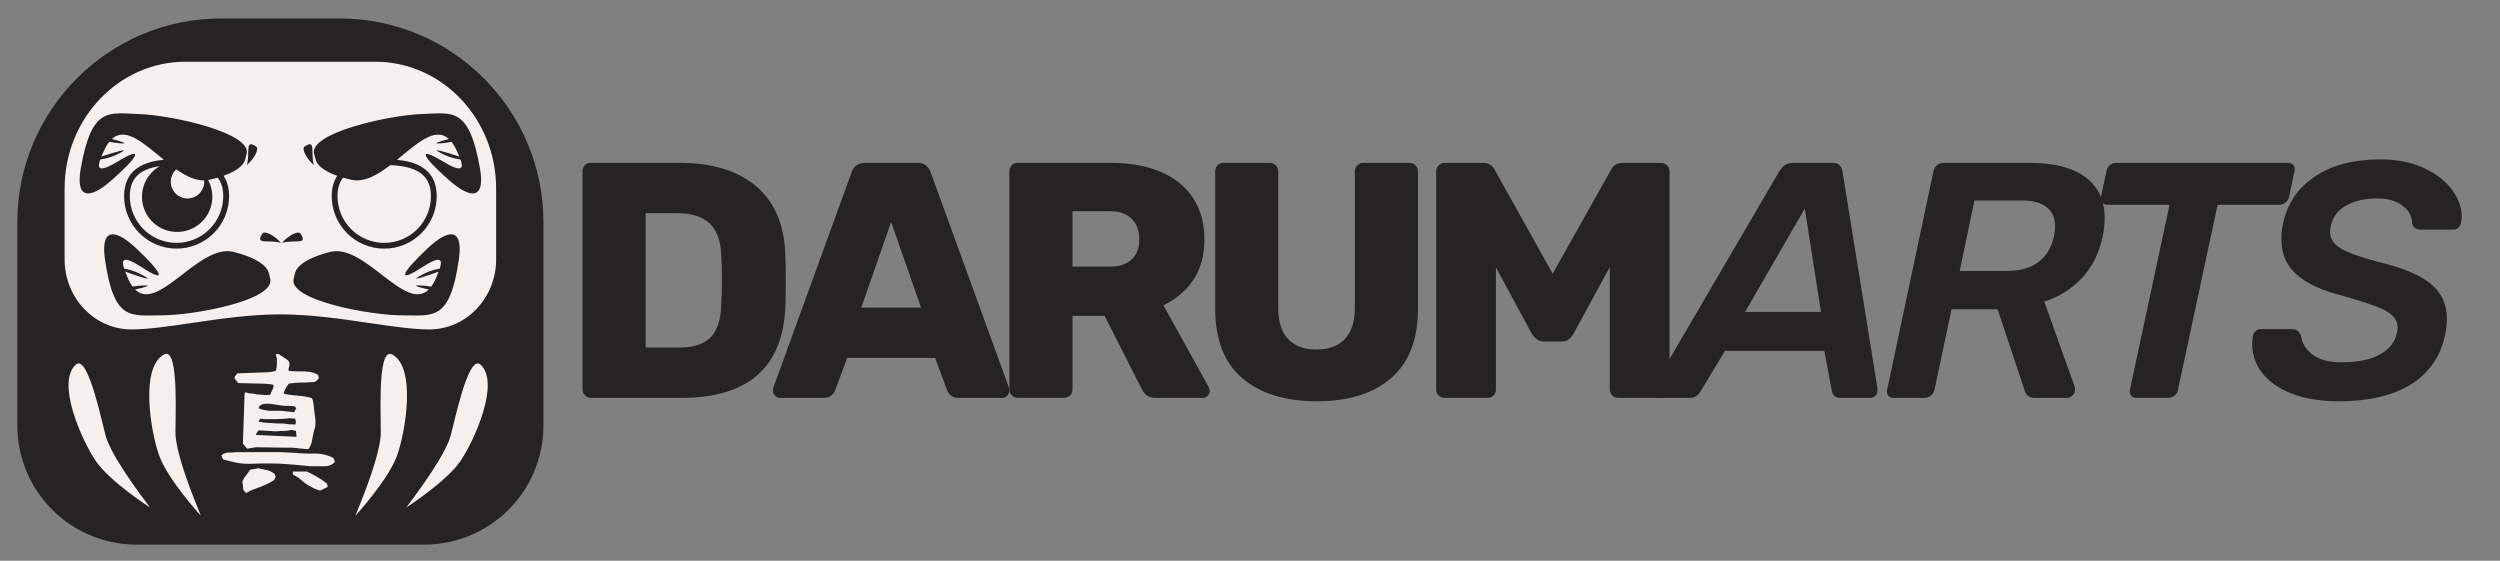 <svg width="321" height="72" viewBox="0 0 321 72" fill="none" xmlns="http://www.w3.org/2000/svg">
<rect x="0" y="0" width="321" height="72" fill="#808080" stroke="none"/>
<path d="M28.384 2.741H43.616C50.456 2.741 57.017 5.458 61.853 10.295C66.69 15.132 69.407 21.692 69.407 28.532V54.65C69.408 56.608 69.022 58.546 68.273 60.355C67.524 62.163 66.426 63.806 65.042 65.19C63.658 66.575 62.015 67.672 60.206 68.421C58.398 69.17 56.46 69.556 54.502 69.555H17.498C15.54 69.556 13.602 69.17 11.794 68.421C9.985 67.672 8.342 66.575 6.958 65.19C5.574 63.806 4.476 62.163 3.727 60.355C2.978 58.546 2.592 56.608 2.593 54.65V28.532C2.593 21.692 5.31 15.132 10.147 10.295C14.983 5.458 21.544 2.741 28.384 2.741Z" fill="#252323"/>
<path d="M54.502 69.926H17.498C13.448 69.921 9.565 68.31 6.702 65.447C3.838 62.583 2.227 58.7 2.222 54.65V28.532C2.222 14.107 13.959 2.37 28.384 2.37H43.616C58.041 2.37 69.778 14.107 69.778 28.532V54.65C69.773 58.7 68.162 62.583 65.299 65.447C62.435 68.31 58.552 69.921 54.502 69.926ZM28.384 3.111C14.37 3.111 2.963 14.518 2.963 28.532V54.65C2.967 58.504 4.5 62.198 7.225 64.923C9.95 67.648 13.644 69.181 17.498 69.185H54.502C58.356 69.181 62.05 67.648 64.775 64.923C67.5 62.198 69.033 58.504 69.037 54.65V28.532C69.037 14.518 57.63 3.111 43.616 3.111H28.384Z" fill="#252323"/>
<path d="M55.138 41.926C50.353 41.926 43.176 40 36 40C28.824 40 21.647 41.926 16.862 41.926C12.336 41.926 8.667 38.074 8.667 33.314V24.2C8.667 15.416 15.443 8.296 23.802 8.296H48.199C56.557 8.296 63.333 15.416 63.333 24.2V33.314C63.333 38.074 59.664 41.926 55.138 41.926Z" fill="#F5EFED"/>
<path d="M55.138 42.296C52.96 42.296 50.259 41.896 47.398 41.473C43.895 40.954 39.923 40.366 36 40.366C32.077 40.366 28.105 40.959 24.602 41.473C21.741 41.896 19.04 42.296 16.862 42.296C12.139 42.296 8.296 38.267 8.296 33.314V24.2C8.296 15.227 15.259 7.926 23.802 7.926H48.199C56.748 7.926 63.704 15.227 63.704 24.2V33.314C63.704 38.267 59.861 42.296 55.138 42.296ZM36 39.625C39.978 39.625 43.978 40.218 47.508 40.739C50.339 41.16 53.015 41.556 55.138 41.556C59.452 41.556 62.963 37.852 62.963 33.314V24.2C62.963 15.636 56.339 8.667 48.199 8.667H23.802C15.661 8.667 9.037 15.63 9.037 24.2V33.314C9.037 37.858 12.548 41.556 16.862 41.556C18.985 41.556 21.661 41.16 24.492 40.739C28.022 40.218 32.022 39.625 36 39.625Z" fill="#F5EFED"/>
<path d="M34.686 35.751C34.628 35.568 34.582 35.38 34.548 35.191C34.47 34.646 33.861 33.333 30.013 32.348C25.569 31.209 20.372 40.157 17.342 37.173C18.619 36.887 19.675 36.596 18.36 36.656C17.913 36.674 17.467 36.723 17.027 36.804C16.753 36.426 16.53 36.013 16.361 35.578C16.271 35.355 16.169 35.114 16.077 34.874C17.594 35.425 19.969 36.247 18.436 35.398C17.663 34.95 16.818 34.642 15.938 34.49C15.588 33.434 15.667 32.67 18.182 34.304C21.548 36.492 20.849 35.044 17.52 31.911C14.616 29.179 12.927 29.419 13.473 33.261C14.615 41.29 16.794 40.484 20.656 40.489C24.932 40.501 35.484 38.526 34.686 35.751Z" fill="#252323"/>
<path d="M37.713 35.751C37.77 35.568 37.816 35.38 37.85 35.191C37.929 34.646 38.539 33.333 42.385 32.348C46.83 31.209 52.028 40.157 55.056 37.173C53.779 36.887 52.724 36.596 54.038 36.656C54.486 36.674 54.931 36.723 55.372 36.804C55.645 36.425 55.868 36.013 56.037 35.578C56.126 35.355 56.228 35.114 56.322 34.874C54.804 35.425 52.428 36.247 53.963 35.398C54.735 34.949 55.581 34.642 56.461 34.49C56.81 33.434 56.732 32.67 54.216 34.304C50.849 36.492 51.55 35.044 54.879 31.911C57.782 29.179 59.471 29.419 58.925 33.261C57.782 41.29 55.605 40.484 51.742 40.489C47.468 40.501 36.914 38.526 37.713 35.751Z" fill="#252323"/>
<path d="M17.787 14.64C13.926 14.518 11.775 13.642 10.37 21.63C9.698 25.45 11.379 25.745 14.37 23.111C17.806 20.084 18.548 18.667 15.111 20.741C12.544 22.292 12.489 21.524 12.874 20.482C13.756 20.357 14.608 20.077 15.393 19.655C16.954 18.856 14.553 19.6 13.022 20.099C13.123 19.862 13.233 19.624 13.33 19.404C13.513 18.975 13.749 18.57 14.034 18.2C14.473 18.299 14.919 18.365 15.367 18.398C16.68 18.502 15.634 18.176 14.367 17.847C16.145 16.206 18.504 18.458 21.034 20.514C19.769 20.637 18.763 20.914 17.987 21.354C16.624 22.126 15.933 23.413 15.933 25.181C15.933 26.066 16.108 26.942 16.446 27.76C16.785 28.578 17.282 29.321 17.908 29.947C18.534 30.573 19.277 31.07 20.095 31.408C20.912 31.747 21.789 31.922 22.674 31.922C23.559 31.922 24.436 31.747 25.254 31.408C26.071 31.07 26.814 30.573 27.441 29.947C28.066 29.321 28.563 28.578 28.902 27.76C29.24 26.942 29.415 26.066 29.415 25.181C29.415 24.144 29.175 23.274 28.704 22.573C30.973 21.776 31.424 20.834 31.502 20.393C31.539 20.204 31.588 20.019 31.65 19.837C32.541 17.095 22.056 14.775 17.787 14.64ZM26.222 23.333C26.223 23.691 26.134 24.044 25.964 24.358C25.794 24.673 25.547 24.94 25.248 25.136C24.948 25.331 24.604 25.449 24.247 25.478C23.891 25.507 23.532 25.446 23.205 25.301C22.878 25.156 22.592 24.932 22.373 24.649C22.155 24.366 22.01 24.032 21.953 23.679C21.896 23.326 21.928 22.964 22.047 22.626C22.165 22.288 22.366 21.986 22.631 21.745C23.816 22.573 25.027 23.179 26.213 23.163C26.221 23.219 26.224 23.276 26.222 23.333ZM22.667 31.185C21.076 31.183 19.551 30.55 18.426 29.426C17.301 28.301 16.669 26.776 16.667 25.185C16.667 22.954 17.873 21.72 20.518 21.333C19.745 21.772 19.118 22.43 18.716 23.224C18.314 24.017 18.156 24.912 18.261 25.796C18.366 26.679 18.73 27.512 19.306 28.189C19.883 28.867 20.646 29.359 21.502 29.605C22.357 29.85 23.265 29.837 24.113 29.568C24.961 29.299 25.711 28.785 26.268 28.092C26.825 27.398 27.165 26.555 27.245 25.669C27.326 24.783 27.142 23.893 26.718 23.111C26.769 23.102 26.819 23.096 26.867 23.086C27.261 22.998 27.619 22.907 27.95 22.812C28.431 23.419 28.664 24.204 28.664 25.182C28.663 26.773 28.03 28.298 26.906 29.424C25.782 30.549 24.257 31.182 22.667 31.185Z" fill="#252323"/>
<path d="M31.704 21.185C32.593 20.444 33.333 19.111 32.889 18.815C31.39 17.815 32.148 19.555 31.704 21.185Z" fill="#252323"/>
<path d="M61.63 21.63C60.225 13.642 58.074 14.518 54.213 14.64C49.944 14.775 39.459 17.095 40.35 19.841C40.414 20.023 40.466 20.209 40.505 20.397C40.584 20.841 41.034 21.781 43.304 22.578C42.833 23.279 42.593 24.148 42.593 25.185C42.593 26.973 43.303 28.688 44.567 29.952C45.831 31.216 47.546 31.926 49.333 31.926C51.121 31.926 52.836 31.216 54.1 29.952C55.364 28.688 56.074 26.973 56.074 25.185C56.074 23.418 55.384 22.13 54.021 21.358C53.245 20.914 52.243 20.642 50.973 20.518C53.501 18.461 55.862 16.209 57.64 17.852C56.373 18.181 55.327 18.507 56.64 18.403C57.086 18.369 57.529 18.302 57.966 18.204C58.249 18.574 58.484 18.979 58.667 19.407C58.764 19.627 58.874 19.865 58.975 20.102C57.44 19.6 55.038 18.856 56.605 19.658C57.391 20.081 58.246 20.361 59.13 20.485C59.516 21.521 59.461 22.295 56.893 20.744C53.456 18.67 54.199 20.087 57.634 23.114C60.621 25.745 62.302 25.45 61.63 21.63ZM55.333 25.185C55.333 26.776 54.701 28.303 53.576 29.428C52.451 30.553 50.925 31.185 49.333 31.185C47.742 31.185 46.216 30.553 45.091 29.428C43.965 28.303 43.333 26.776 43.333 25.185C43.333 24.207 43.566 23.422 44.047 22.815C44.378 22.91 44.736 23.002 45.13 23.089C46.772 23.452 48.468 22.461 50.113 21.201C53.716 21.353 55.333 22.599 55.333 25.185Z" fill="#252323"/>
<path d="M40.296 21.185C39.407 20.444 38.667 19.111 39.111 18.815C40.61 17.815 39.852 19.555 40.296 21.185Z" fill="#252323"/>
<path d="M36.065 31.179C35.324 30.29 33.991 29.55 33.695 29.994C32.695 31.493 34.435 30.735 36.065 31.179Z" fill="#252323"/>
<path d="M36.216 31.179C36.957 30.29 38.29 29.55 38.587 29.994C39.585 31.493 37.846 30.735 36.216 31.179Z" fill="#252323"/>
<path d="M25.793 66.222C25.824 66.188 22.905 59.593 22.55 56.059C22.412 54.701 23.133 44.415 21.068 45.514C17.957 47.17 19.342 55.384 20.416 58.433C21.52 61.575 25.793 66.222 25.793 66.222Z" fill="#F5EFED"/>
<path d="M19.259 65.16C19.28 65.12 14.905 59.625 13.702 56.393C13.24 55.144 11.388 45.282 9.717 46.828C7.187 49.156 10.514 56.551 12.28 59.161C14.083 61.839 19.259 65.16 19.259 65.16Z" fill="#F5EFED"/>
<path d="M45.63 66.222C45.599 66.188 48.517 59.593 48.873 56.059C49.01 54.701 48.289 44.415 50.354 45.514C53.465 47.17 52.08 55.384 51.006 58.433C49.901 61.575 45.63 66.222 45.63 66.222Z" fill="#F5EFED"/>
<path d="M52.169 65.16C52.147 65.12 56.522 59.625 57.724 56.393C58.187 55.144 60.038 45.282 61.71 46.828C64.24 49.156 60.913 56.551 59.147 59.161C57.333 61.839 52.169 65.16 52.169 65.16Z" fill="#F5EFED"/>
<path d="M36.16 59.547C34.965 59.49 33.69 59.49 32.419 59.547C31.086 59.622 29.914 59.361 28.634 58.987L28.434 58.483C28.545 58.295 28.865 58.187 29.219 58.108C29.588 58.117 29.956 58.099 30.322 58.052H35.966C36.751 58.108 37.575 58.108 38.336 58.184C39.098 58.259 39.979 58.24 40.747 58.24C41.469 58.284 42.175 58.474 42.821 58.8L43.009 59.305C42.837 59.488 42.628 59.633 42.396 59.729C42.164 59.826 41.915 59.872 41.664 59.865H39.836C38.645 59.735 37.356 59.622 36.16 59.547ZM38.222 57.554C37.692 57.479 37.157 57.455 36.622 57.481L32.846 57.425L31.744 57.613L31.201 56.995V56.541L31.407 50.481L31.575 50.351C31.987 50.612 32.415 50.444 32.908 50.631C33.487 50.668 34.179 50.761 34.665 50.705C34.864 50.295 35.133 49.864 35.133 49.434C34.704 49.247 33.264 49.247 32.927 49.247L30.596 49.185L30.13 48.625V48.37L30.485 47.939L34.04 47.807C34.501 47.806 34.959 47.743 35.403 47.621C35.493 47.364 35.543 47.095 35.551 46.824V46L35.384 45.496L35.758 45.44L36.787 46.132C36.938 46.215 37.056 46.348 37.121 46.508C37.186 46.668 37.193 46.845 37.142 47.01L37.03 47.44L37.104 47.627C37.582 47.673 38.062 47.691 38.542 47.683C38.961 47.669 39.381 47.695 39.796 47.758C40.165 47.815 40.52 47.942 40.842 48.133L40.936 48.505C40.866 48.686 40.738 48.838 40.573 48.94C40.408 49.041 40.214 49.086 40.021 49.067C39.528 49.114 39.034 49.132 38.539 49.123C38.052 49.138 37.565 49.181 37.083 49.253C36.783 49.633 36.555 50.063 36.409 50.524C36.84 50.711 38.335 50.804 38.84 50.861C39.251 50.916 39.657 51.004 40.053 51.124C40.253 51.459 40.253 52.075 40.317 52.458C40.381 52.84 40.391 53.199 40.465 53.581C40.52 53.996 40.52 54.416 40.465 54.831C40.301 55.318 40.181 55.819 40.108 56.327C40.055 56.811 39.882 57.273 39.605 57.672C39.16 57.661 38.213 57.556 38.213 57.556L38.222 57.554ZM31.259 62.919L31.127 61.852C31.221 61.554 31.381 61.281 31.596 61.055C31.794 60.794 31.95 60.551 32.117 60.314L33.184 60.126C33.52 60.182 33.951 60.314 34.305 60.37C34.666 60.455 35.001 60.628 35.279 60.874L35.39 61.249L35.222 61.621C34.865 61.867 34.482 62.075 34.08 62.239C33.665 62.429 33.241 62.598 32.809 62.744C32.385 62.886 31.978 63.074 31.596 63.305L31.259 62.919ZM38.006 55.329L37.413 55.199C37.121 55.28 36.819 55.324 36.516 55.329C36.183 55.315 35.849 55.335 35.52 55.387L33.205 55.259C33.049 55.435 32.923 55.635 32.833 55.852L38.074 56.086L38.006 55.329ZM37.988 54.17L37.914 53.758L37.203 53.702C36.662 53.77 36.118 53.807 35.573 53.813H33.84L33.396 53.758L33.196 54.133C33.731 54.252 34.277 54.315 34.825 54.32C35.323 54.366 35.822 54.385 36.322 54.376C36.853 54.464 37.39 54.508 37.929 54.507L37.988 54.17ZM38.044 52.431L37.844 52.17C37.302 52.095 36.511 52.132 36.181 52.075C35.77 52.021 35.339 51.945 34.985 51.889C34.565 51.815 34.135 51.815 33.714 51.889L33.316 52.132L33.202 52.428C33.696 52.625 34.222 52.733 34.754 52.747H36.148C36.593 52.803 37.028 52.858 37.756 52.932L38.044 52.431ZM39.933 62.505C39.51 62.297 39.119 62.029 38.773 61.708C38.429 61.394 38.038 61.135 37.613 60.942L37.596 60.544H39.388C39.893 60.744 40.323 61.03 40.751 61.253C41.195 61.501 41.615 61.789 42.006 62.114L42.078 62.524L41.108 62.992C40.694 62.888 40.298 62.722 39.933 62.499V62.505Z" fill="#F5EFED"/>
<path d="M75.12 50.769C75.017 50.672 74.936 50.554 74.88 50.425C74.824 50.295 74.795 50.155 74.796 50.013V22.03C74.786 21.735 74.893 21.448 75.092 21.231C75.191 21.125 75.311 21.041 75.445 20.986C75.579 20.93 75.723 20.903 75.868 20.908H87.207C91.462 20.908 94.768 21.922 97.126 23.948C99.483 25.975 100.718 28.885 100.83 32.68C100.869 33.511 100.889 34.617 100.889 36C100.889 37.383 100.875 38.475 100.846 39.277C100.558 47.154 96.087 51.093 87.436 51.092H75.88C75.738 51.093 75.597 51.065 75.466 51.009C75.336 50.954 75.218 50.872 75.12 50.769ZM87.213 44.624C89.025 44.624 90.362 44.193 91.224 43.33C92.086 42.468 92.546 41.088 92.604 39.191C92.661 38.358 92.689 37.279 92.69 35.957C92.691 34.635 92.663 33.571 92.604 32.766C92.547 30.928 92.051 29.57 91.115 28.692C90.18 27.814 88.808 27.375 86.999 27.376H82.902V44.624H87.213Z" fill="#252323"/>
<path d="M99.524 50.815C99.438 50.735 99.368 50.639 99.32 50.532C99.272 50.425 99.246 50.309 99.244 50.191C99.239 50.06 99.253 49.929 99.287 49.803L109.333 22.159C109.621 21.326 110.196 20.909 111.059 20.908H117.785C118.647 20.908 119.222 21.325 119.51 22.159L129.556 49.799C129.59 49.925 129.605 50.056 129.6 50.187C129.586 50.422 129.486 50.645 129.319 50.812C129.152 50.978 128.929 51.078 128.693 51.092H123.089C122.776 51.107 122.466 51.023 122.203 50.853C121.94 50.683 121.737 50.434 121.622 50.142L120.07 45.96H108.773L107.221 50.142C107.107 50.434 106.904 50.683 106.641 50.853C106.378 51.023 106.068 51.107 105.756 51.092H100.148C100.031 51.091 99.915 51.065 99.808 51.018C99.701 50.97 99.604 50.901 99.524 50.815ZM110.584 39.496H118.259L114.422 28.502L110.584 39.496Z" fill="#252323"/>
<path d="M129.926 50.769C129.823 50.672 129.741 50.555 129.686 50.425C129.63 50.295 129.601 50.155 129.602 50.013V22.03C129.592 21.735 129.699 21.448 129.898 21.231C129.997 21.125 130.117 21.041 130.251 20.985C130.385 20.93 130.529 20.903 130.674 20.908H142.526C146.321 20.908 149.288 21.771 151.43 23.496C153.571 25.222 154.642 27.65 154.642 30.782C154.642 32.796 154.174 34.507 153.24 35.914C152.282 37.343 150.946 38.477 149.381 39.191L155.202 49.71C155.281 49.856 155.326 50.019 155.332 50.185C155.331 50.419 155.238 50.643 155.073 50.809C154.992 50.9 154.892 50.972 154.781 51.021C154.669 51.069 154.548 51.093 154.427 51.09H148.353C147.518 51.09 146.929 50.702 146.585 49.926L141.844 40.569H137.705V50.012C137.71 50.157 137.683 50.301 137.628 50.435C137.572 50.569 137.488 50.689 137.382 50.788C137.165 50.987 136.878 51.094 136.584 51.084H130.677C130.537 51.085 130.398 51.058 130.269 51.004C130.14 50.949 130.023 50.87 129.926 50.769ZM142.495 34.233C143.73 34.233 144.672 33.923 145.319 33.305C145.965 32.687 146.289 31.832 146.289 30.739C146.289 29.647 145.965 28.77 145.319 28.11C144.672 27.449 143.73 27.119 142.495 27.119H137.705V34.23L142.495 34.233Z" fill="#252323"/>
<path d="M159.501 48.548C157.187 46.565 156.03 43.59 156.03 39.622V22.03C156.02 21.735 156.127 21.448 156.326 21.231C156.425 21.125 156.545 21.041 156.679 20.986C156.813 20.93 156.957 20.903 157.102 20.908H163.009C163.157 20.906 163.304 20.933 163.441 20.989C163.578 21.044 163.703 21.127 163.807 21.231C163.912 21.336 163.994 21.46 164.05 21.598C164.105 21.735 164.133 21.882 164.13 22.03V39.536C164.13 41.314 164.555 42.65 165.403 43.545C166.251 44.44 167.466 44.884 169.046 44.879C170.626 44.879 171.84 44.426 172.689 43.522C173.537 42.617 173.961 41.287 173.961 39.533V22.03C173.959 21.882 173.986 21.735 174.042 21.598C174.097 21.46 174.18 21.336 174.285 21.231C174.389 21.127 174.514 21.044 174.651 20.989C174.788 20.933 174.935 20.906 175.083 20.908H180.947C181.095 20.906 181.241 20.933 181.378 20.989C181.515 21.045 181.64 21.127 181.745 21.232C181.849 21.336 181.932 21.461 181.987 21.598C182.043 21.735 182.07 21.882 182.068 22.03V39.622C182.068 43.589 180.918 46.564 178.618 48.548C176.318 50.532 173.141 51.524 169.089 51.523C165.005 51.523 161.809 50.531 159.501 48.548Z" fill="#252323"/>
<path d="M184.724 50.79C184.618 50.691 184.535 50.57 184.479 50.437C184.423 50.303 184.397 50.158 184.401 50.013V22.03C184.399 21.882 184.426 21.735 184.482 21.598C184.537 21.46 184.62 21.336 184.725 21.231C184.829 21.127 184.954 21.044 185.091 20.989C185.228 20.933 185.375 20.906 185.523 20.908H190.396C190.72 20.892 191.041 20.974 191.318 21.143C191.595 21.313 191.814 21.562 191.947 21.858L199.363 35.138L206.824 21.858C206.956 21.562 207.176 21.312 207.452 21.143C207.729 20.974 208.051 20.892 208.375 20.908H213.247C213.395 20.906 213.542 20.933 213.679 20.989C213.817 21.044 213.941 21.127 214.046 21.231C214.15 21.336 214.233 21.46 214.288 21.598C214.344 21.735 214.371 21.882 214.369 22.03V50.013C214.374 50.158 214.347 50.303 214.291 50.437C214.236 50.57 214.152 50.691 214.046 50.79C213.829 50.989 213.542 51.096 213.247 51.086H207.766C207.482 51.079 207.212 50.963 207.011 50.762C206.81 50.562 206.695 50.291 206.687 50.008V34.319L202.031 42.856C201.665 43.52 201.163 43.852 200.527 43.852H198.2C197.624 43.852 197.121 43.522 196.69 42.861L192.077 34.323V50.013C192.082 50.158 192.055 50.303 191.999 50.437C191.943 50.571 191.859 50.691 191.753 50.79C191.536 50.989 191.25 51.096 190.956 51.086H185.523C185.228 51.096 184.942 50.989 184.724 50.79Z" fill="#252323"/>
<path d="M212.296 50.876C212.224 50.802 212.168 50.714 212.13 50.618C212.093 50.522 212.076 50.419 212.08 50.316C212.082 50.136 212.126 49.958 212.209 49.799L228.465 21.987C228.896 21.268 229.485 20.908 230.233 20.908H235.277C236.026 20.908 236.457 21.268 236.572 21.987L241.055 49.799C241.113 50.2 241.055 50.517 240.862 50.747C240.772 50.859 240.656 50.949 240.525 51.009C240.394 51.069 240.251 51.097 240.107 51.092H236.356C235.664 51.092 235.276 50.761 235.191 50.099L234.243 45.055H221.481L218.333 50.273C218.204 50.525 218.006 50.736 217.762 50.881C217.518 51.026 217.238 51.099 216.954 51.092H212.859C212.756 51.096 212.652 51.079 212.555 51.042C212.459 51.005 212.37 50.948 212.296 50.876ZM224.067 40.053H233.812L231.738 26.773L224.067 40.053Z" fill="#252323"/>
<path d="M242.439 50.79C242.366 50.684 242.316 50.564 242.294 50.437C242.271 50.311 242.276 50.181 242.308 50.056L248.259 21.987C248.308 21.683 248.466 21.407 248.704 21.21C248.94 21.014 249.238 20.909 249.545 20.914H260.713C263.761 20.914 266.111 21.525 267.763 22.747C269.415 23.968 270.242 25.729 270.242 28.03C270.235 28.812 270.148 29.592 269.984 30.357C269.552 32.456 268.682 34.217 267.375 35.64C266.043 37.078 264.357 38.141 262.486 38.721L266.41 49.717C266.439 49.874 266.439 50.035 266.41 50.193C266.395 50.322 266.353 50.446 266.286 50.557C266.219 50.669 266.129 50.765 266.022 50.839C265.827 50.998 265.584 51.089 265.332 51.098H261.366C260.877 51.098 260.531 50.99 260.329 50.775C260.115 50.536 259.967 50.246 259.898 49.933L256.49 39.711H250.582L248.384 50.059C248.326 50.348 248.169 50.608 247.939 50.793C247.703 50.989 247.405 51.094 247.098 51.089H243.13C242.999 51.101 242.867 51.08 242.746 51.027C242.626 50.975 242.52 50.893 242.439 50.79ZM257.659 34.79C259.354 34.79 260.712 34.409 261.733 33.647C262.755 32.886 263.423 31.772 263.739 30.305C263.823 29.894 263.866 29.475 263.868 29.055C263.868 27.993 263.509 27.174 262.79 26.597C262.071 26.02 260.993 25.734 259.556 25.738H253.52L251.622 34.793L257.659 34.79Z" fill="#252323"/>
<path d="M273.63 50.79C273.551 50.687 273.497 50.567 273.471 50.44C273.446 50.313 273.449 50.182 273.481 50.056L278.57 26.298H270.593C270.463 26.304 270.334 26.277 270.218 26.221C270.101 26.165 270 26.08 269.924 25.975C269.846 25.867 269.793 25.744 269.767 25.614C269.742 25.484 269.745 25.35 269.776 25.221L270.467 21.987C270.516 21.686 270.669 21.411 270.898 21.21C271.124 21.012 271.416 20.907 271.717 20.914H293.791C293.922 20.902 294.053 20.923 294.173 20.975C294.293 21.027 294.399 21.108 294.48 21.21C294.554 21.324 294.603 21.451 294.626 21.585C294.648 21.718 294.643 21.855 294.61 21.987L293.926 25.221C293.875 25.526 293.713 25.802 293.473 25.997C293.251 26.188 292.968 26.293 292.676 26.293H284.741L279.652 50.052C279.603 50.352 279.442 50.622 279.2 50.806C278.973 50.987 278.692 51.087 278.401 51.087H274.348C274.213 51.099 274.078 51.077 273.953 51.026C273.828 50.974 273.717 50.893 273.63 50.79Z" fill="#252323"/>
<path d="M294.244 50.53C292.565 49.87 291.301 48.981 290.45 47.864C289.624 46.806 289.176 45.502 289.178 44.16C289.188 43.828 289.217 43.496 289.264 43.167C289.297 42.928 289.412 42.707 289.588 42.542C289.675 42.453 289.779 42.382 289.893 42.334C290.008 42.285 290.132 42.261 290.256 42.262H294.265C294.53 42.244 294.793 42.32 295.006 42.478C295.194 42.644 295.342 42.85 295.437 43.081C295.553 44.031 296.046 44.843 296.919 45.519C297.791 46.194 299.065 46.527 300.741 46.519C302.753 46.519 304.369 46.181 305.591 45.505C306.813 44.83 307.539 43.902 307.769 42.723C307.816 42.51 307.844 42.292 307.852 42.074C307.857 41.772 307.795 41.473 307.672 41.198C307.55 40.922 307.368 40.677 307.141 40.478C306.667 40.048 305.962 39.66 305.028 39.314C304.094 38.968 302.736 38.537 300.954 38.021C298.252 37.36 296.24 36.447 294.917 35.283C293.595 34.118 292.933 32.602 292.933 30.733C292.924 30.036 292.997 29.34 293.15 28.659C293.695 26.13 295.053 24.132 297.224 22.667C299.395 21.201 302.204 20.468 305.653 20.467C307.781 20.467 309.635 20.833 311.216 21.566C312.798 22.299 314.004 23.233 314.837 24.369C315.672 25.505 316.089 26.647 316.089 27.797C316.079 28.058 316.05 28.317 316.002 28.573C315.952 28.818 315.832 29.042 315.656 29.219C315.572 29.305 315.471 29.372 315.36 29.416C315.249 29.461 315.13 29.482 315.01 29.479H310.828C310.224 29.479 309.85 29.22 309.707 28.702C309.734 27.813 309.332 27.052 308.499 26.418C307.667 25.784 306.587 25.472 305.261 25.482C303.65 25.482 302.313 25.784 301.25 26.388C300.748 26.655 300.31 27.029 299.968 27.483C299.626 27.938 299.387 28.461 299.268 29.018C299.219 29.274 299.19 29.533 299.181 29.794C299.181 30.656 299.641 31.36 300.562 31.907C301.482 32.453 303.092 33.028 305.391 33.631C308.437 34.351 310.665 35.279 312.074 36.413C313.483 37.548 314.188 39.064 314.187 40.962C314.171 41.628 314.099 42.291 313.97 42.945C313.367 45.763 311.901 47.897 309.573 49.348C307.245 50.799 304.169 51.525 300.345 51.526C297.959 51.524 295.925 51.192 294.244 50.53Z" fill="#252323"/>
</svg>
